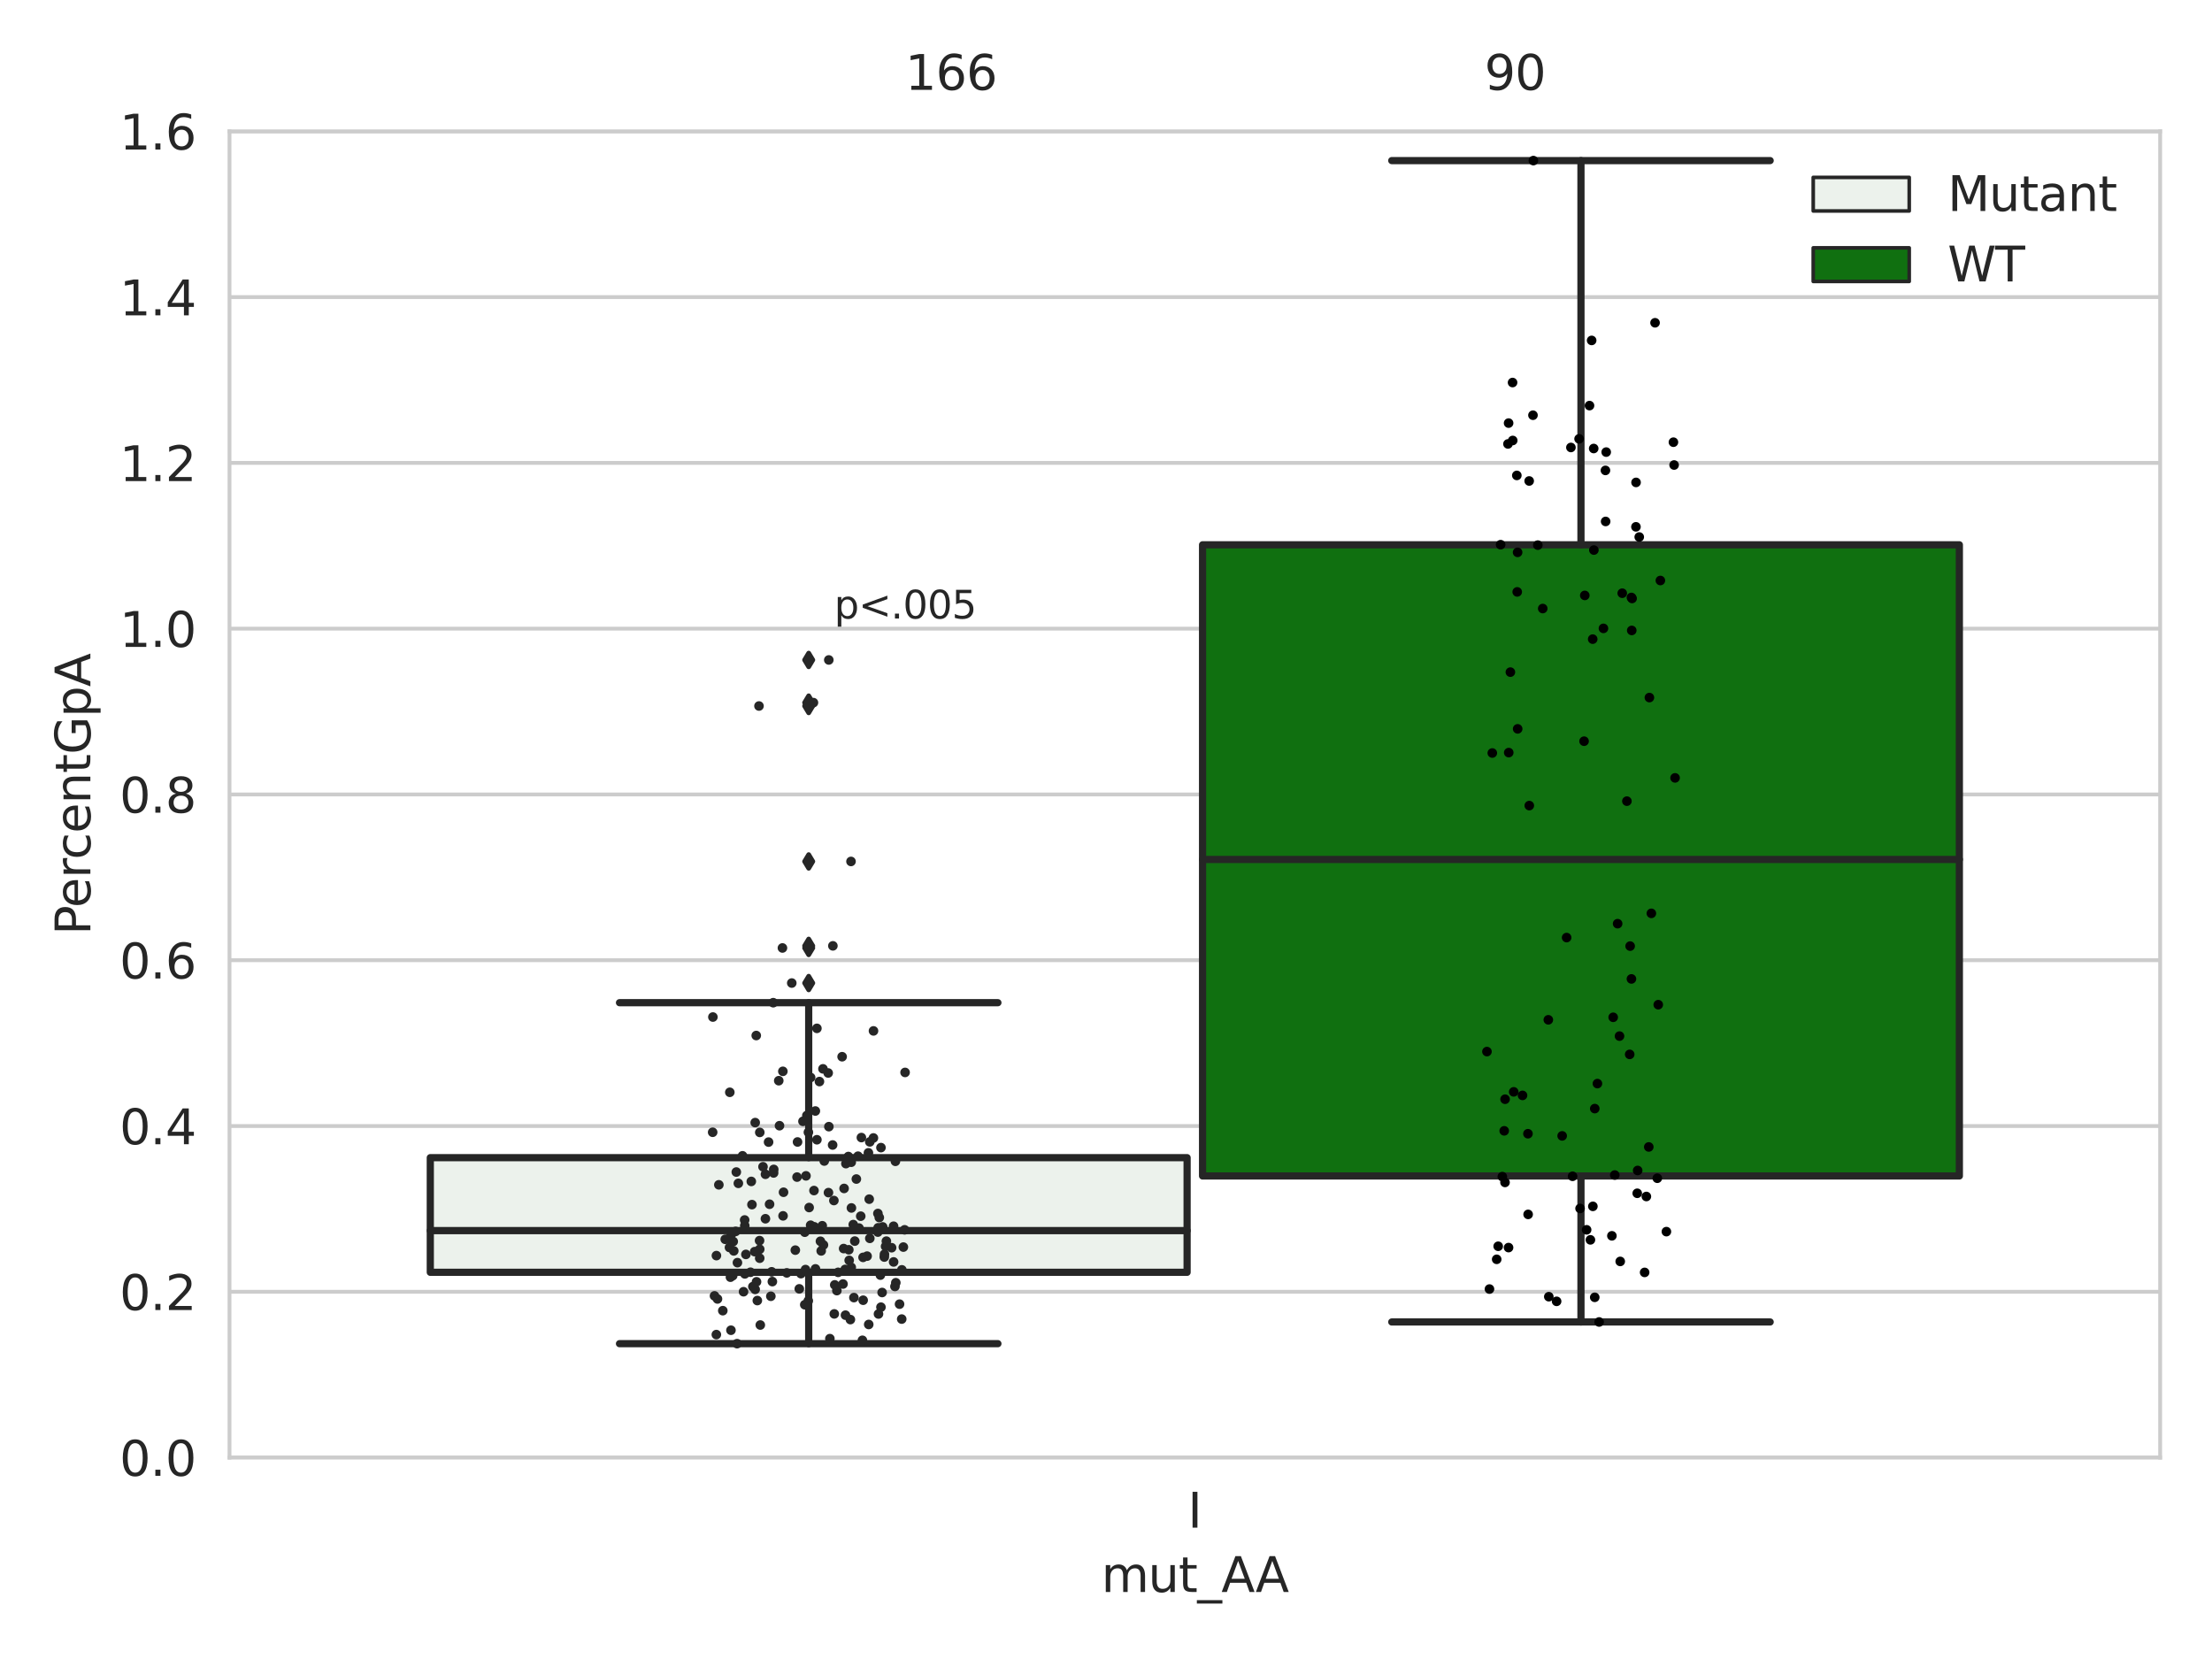 <?xml version="1.0" encoding="utf-8" standalone="no"?>
<!DOCTYPE svg PUBLIC "-//W3C//DTD SVG 1.1//EN"
  "http://www.w3.org/Graphics/SVG/1.1/DTD/svg11.dtd">
<svg xmlns:xlink="http://www.w3.org/1999/xlink" width="460.8pt" height="345.6pt" viewBox="0 0 460.8 345.6" xmlns="http://www.w3.org/2000/svg" version="1.1">
 <defs>
  <style type="text/css">*{stroke-linejoin: round; stroke-linecap: butt}</style>
 </defs>
 <g id="figure_1">
  <g id="patch_1">
   <path d="M 0 345.6 
L 460.8 345.6 
L 460.8 0 
L 0 0 
z
" style="fill: #ffffff"/>
  </g>
  <g id="axes_1">
   <g id="patch_2">
    <path d="M 47.81 303.64 
L 450 303.64 
L 450 27.354 
L 47.81 27.354 
z
" style="fill: #ffffff"/>
   </g>
   <g id="matplotlib.axis_1">
    <g id="xtick_1">
     <g id="text_1">
      <!-- I -->
      <g style="fill: #262626" transform="translate(247.43 318.238)scale(0.1 -0.1)">
       <defs>
        <path id="DejaVuSans-49" d="M 628 4666 
L 1259 4666 
L 1259 0 
L 628 0 
L 628 4666 
z
" transform="scale(0.016)"/>
       </defs>
       <use xlink:href="#DejaVuSans-49"/>
      </g>
     </g>
    </g>
    <g id="text_2">
     <!-- mut_AA -->
     <g style="fill: #262626" transform="translate(229.428 331.638)scale(0.1 -0.1)">
      <defs>
       <path id="DejaVuSans-6d" d="M 3328 2828 
Q 3544 3216 3844 3400 
Q 4144 3584 4550 3584 
Q 5097 3584 5394 3201 
Q 5691 2819 5691 2113 
L 5691 0 
L 5113 0 
L 5113 2094 
Q 5113 2597 4934 2840 
Q 4756 3084 4391 3084 
Q 3944 3084 3684 2787 
Q 3425 2491 3425 1978 
L 3425 0 
L 2847 0 
L 2847 2094 
Q 2847 2600 2669 2842 
Q 2491 3084 2119 3084 
Q 1678 3084 1418 2786 
Q 1159 2488 1159 1978 
L 1159 0 
L 581 0 
L 581 3500 
L 1159 3500 
L 1159 2956 
Q 1356 3278 1631 3431 
Q 1906 3584 2284 3584 
Q 2666 3584 2933 3390 
Q 3200 3197 3328 2828 
z
" transform="scale(0.016)"/>
       <path id="DejaVuSans-75" d="M 544 1381 
L 544 3500 
L 1119 3500 
L 1119 1403 
Q 1119 906 1312 657 
Q 1506 409 1894 409 
Q 2359 409 2629 706 
Q 2900 1003 2900 1516 
L 2900 3500 
L 3475 3500 
L 3475 0 
L 2900 0 
L 2900 538 
Q 2691 219 2414 64 
Q 2138 -91 1772 -91 
Q 1169 -91 856 284 
Q 544 659 544 1381 
z
M 1991 3584 
L 1991 3584 
z
" transform="scale(0.016)"/>
       <path id="DejaVuSans-74" d="M 1172 4494 
L 1172 3500 
L 2356 3500 
L 2356 3053 
L 1172 3053 
L 1172 1153 
Q 1172 725 1289 603 
Q 1406 481 1766 481 
L 2356 481 
L 2356 0 
L 1766 0 
Q 1100 0 847 248 
Q 594 497 594 1153 
L 594 3053 
L 172 3053 
L 172 3500 
L 594 3500 
L 594 4494 
L 1172 4494 
z
" transform="scale(0.016)"/>
       <path id="DejaVuSans-5f" d="M 3263 -1063 
L 3263 -1509 
L -63 -1509 
L -63 -1063 
L 3263 -1063 
z
" transform="scale(0.016)"/>
       <path id="DejaVuSans-41" d="M 2188 4044 
L 1331 1722 
L 3047 1722 
L 2188 4044 
z
M 1831 4666 
L 2547 4666 
L 4325 0 
L 3669 0 
L 3244 1197 
L 1141 1197 
L 716 0 
L 50 0 
L 1831 4666 
z
" transform="scale(0.016)"/>
      </defs>
      <use xlink:href="#DejaVuSans-6d"/>
      <use xlink:href="#DejaVuSans-75" x="97.412"/>
      <use xlink:href="#DejaVuSans-74" x="160.791"/>
      <use xlink:href="#DejaVuSans-5f" x="200"/>
      <use xlink:href="#DejaVuSans-41" x="250"/>
      <use xlink:href="#DejaVuSans-41" x="321.158"/>
     </g>
    </g>
   </g>
   <g id="matplotlib.axis_2">
    <g id="ytick_1">
     <g id="line2d_1">
      <path d="M 47.81 303.64 
L 450 303.64 
" clip-path="url(#pc9bf16876d)" style="fill: none; stroke: #cccccc; stroke-width: 0.8; stroke-linecap: round"/>
     </g>
     <g id="text_3">
      <!-- 0.0 -->
      <g style="fill: #262626" transform="translate(24.907 307.439)scale(0.1 -0.1)">
       <defs>
        <path id="DejaVuSans-30" d="M 2034 4250 
Q 1547 4250 1301 3770 
Q 1056 3291 1056 2328 
Q 1056 1369 1301 889 
Q 1547 409 2034 409 
Q 2525 409 2770 889 
Q 3016 1369 3016 2328 
Q 3016 3291 2770 3770 
Q 2525 4250 2034 4250 
z
M 2034 4750 
Q 2819 4750 3233 4129 
Q 3647 3509 3647 2328 
Q 3647 1150 3233 529 
Q 2819 -91 2034 -91 
Q 1250 -91 836 529 
Q 422 1150 422 2328 
Q 422 3509 836 4129 
Q 1250 4750 2034 4750 
z
" transform="scale(0.016)"/>
        <path id="DejaVuSans-2e" d="M 684 794 
L 1344 794 
L 1344 0 
L 684 0 
L 684 794 
z
" transform="scale(0.016)"/>
       </defs>
       <use xlink:href="#DejaVuSans-30"/>
       <use xlink:href="#DejaVuSans-2e" x="63.623"/>
       <use xlink:href="#DejaVuSans-30" x="95.41"/>
      </g>
     </g>
    </g>
    <g id="ytick_2">
     <g id="line2d_2">
      <path d="M 47.81 269.104 
L 450 269.104 
" clip-path="url(#pc9bf16876d)" style="fill: none; stroke: #cccccc; stroke-width: 0.8; stroke-linecap: round"/>
     </g>
     <g id="text_4">
      <!-- 0.2 -->
      <g style="fill: #262626" transform="translate(24.907 272.903)scale(0.1 -0.1)">
       <defs>
        <path id="DejaVuSans-32" d="M 1228 531 
L 3431 531 
L 3431 0 
L 469 0 
L 469 531 
Q 828 903 1448 1529 
Q 2069 2156 2228 2338 
Q 2531 2678 2651 2914 
Q 2772 3150 2772 3378 
Q 2772 3750 2511 3984 
Q 2250 4219 1831 4219 
Q 1534 4219 1204 4116 
Q 875 4013 500 3803 
L 500 4441 
Q 881 4594 1212 4672 
Q 1544 4750 1819 4750 
Q 2544 4750 2975 4387 
Q 3406 4025 3406 3419 
Q 3406 3131 3298 2873 
Q 3191 2616 2906 2266 
Q 2828 2175 2409 1742 
Q 1991 1309 1228 531 
z
" transform="scale(0.016)"/>
       </defs>
       <use xlink:href="#DejaVuSans-30"/>
       <use xlink:href="#DejaVuSans-2e" x="63.623"/>
       <use xlink:href="#DejaVuSans-32" x="95.41"/>
      </g>
     </g>
    </g>
    <g id="ytick_3">
     <g id="line2d_3">
      <path d="M 47.81 234.568 
L 450 234.568 
" clip-path="url(#pc9bf16876d)" style="fill: none; stroke: #cccccc; stroke-width: 0.8; stroke-linecap: round"/>
     </g>
     <g id="text_5">
      <!-- 0.4 -->
      <g style="fill: #262626" transform="translate(24.907 238.368)scale(0.1 -0.1)">
       <defs>
        <path id="DejaVuSans-34" d="M 2419 4116 
L 825 1625 
L 2419 1625 
L 2419 4116 
z
M 2253 4666 
L 3047 4666 
L 3047 1625 
L 3713 1625 
L 3713 1100 
L 3047 1100 
L 3047 0 
L 2419 0 
L 2419 1100 
L 313 1100 
L 313 1709 
L 2253 4666 
z
" transform="scale(0.016)"/>
       </defs>
       <use xlink:href="#DejaVuSans-30"/>
       <use xlink:href="#DejaVuSans-2e" x="63.623"/>
       <use xlink:href="#DejaVuSans-34" x="95.41"/>
      </g>
     </g>
    </g>
    <g id="ytick_4">
     <g id="line2d_4">
      <path d="M 47.81 200.033 
L 450 200.033 
" clip-path="url(#pc9bf16876d)" style="fill: none; stroke: #cccccc; stroke-width: 0.8; stroke-linecap: round"/>
     </g>
     <g id="text_6">
      <!-- 0.6 -->
      <g style="fill: #262626" transform="translate(24.907 203.832)scale(0.1 -0.1)">
       <defs>
        <path id="DejaVuSans-36" d="M 2113 2584 
Q 1688 2584 1439 2293 
Q 1191 2003 1191 1497 
Q 1191 994 1439 701 
Q 1688 409 2113 409 
Q 2538 409 2786 701 
Q 3034 994 3034 1497 
Q 3034 2003 2786 2293 
Q 2538 2584 2113 2584 
z
M 3366 4563 
L 3366 3988 
Q 3128 4100 2886 4159 
Q 2644 4219 2406 4219 
Q 1781 4219 1451 3797 
Q 1122 3375 1075 2522 
Q 1259 2794 1537 2939 
Q 1816 3084 2150 3084 
Q 2853 3084 3261 2657 
Q 3669 2231 3669 1497 
Q 3669 778 3244 343 
Q 2819 -91 2113 -91 
Q 1303 -91 875 529 
Q 447 1150 447 2328 
Q 447 3434 972 4092 
Q 1497 4750 2381 4750 
Q 2619 4750 2861 4703 
Q 3103 4656 3366 4563 
z
" transform="scale(0.016)"/>
       </defs>
       <use xlink:href="#DejaVuSans-30"/>
       <use xlink:href="#DejaVuSans-2e" x="63.623"/>
       <use xlink:href="#DejaVuSans-36" x="95.41"/>
      </g>
     </g>
    </g>
    <g id="ytick_5">
     <g id="line2d_5">
      <path d="M 47.81 165.497 
L 450 165.497 
" clip-path="url(#pc9bf16876d)" style="fill: none; stroke: #cccccc; stroke-width: 0.8; stroke-linecap: round"/>
     </g>
     <g id="text_7">
      <!-- 0.8 -->
      <g style="fill: #262626" transform="translate(24.907 169.296)scale(0.1 -0.1)">
       <defs>
        <path id="DejaVuSans-38" d="M 2034 2216 
Q 1584 2216 1326 1975 
Q 1069 1734 1069 1313 
Q 1069 891 1326 650 
Q 1584 409 2034 409 
Q 2484 409 2743 651 
Q 3003 894 3003 1313 
Q 3003 1734 2745 1975 
Q 2488 2216 2034 2216 
z
M 1403 2484 
Q 997 2584 770 2862 
Q 544 3141 544 3541 
Q 544 4100 942 4425 
Q 1341 4750 2034 4750 
Q 2731 4750 3128 4425 
Q 3525 4100 3525 3541 
Q 3525 3141 3298 2862 
Q 3072 2584 2669 2484 
Q 3125 2378 3379 2068 
Q 3634 1759 3634 1313 
Q 3634 634 3220 271 
Q 2806 -91 2034 -91 
Q 1263 -91 848 271 
Q 434 634 434 1313 
Q 434 1759 690 2068 
Q 947 2378 1403 2484 
z
M 1172 3481 
Q 1172 3119 1398 2916 
Q 1625 2713 2034 2713 
Q 2441 2713 2670 2916 
Q 2900 3119 2900 3481 
Q 2900 3844 2670 4047 
Q 2441 4250 2034 4250 
Q 1625 4250 1398 4047 
Q 1172 3844 1172 3481 
z
" transform="scale(0.016)"/>
       </defs>
       <use xlink:href="#DejaVuSans-30"/>
       <use xlink:href="#DejaVuSans-2e" x="63.623"/>
       <use xlink:href="#DejaVuSans-38" x="95.41"/>
      </g>
     </g>
    </g>
    <g id="ytick_6">
     <g id="line2d_6">
      <path d="M 47.81 130.961 
L 450 130.961 
" clip-path="url(#pc9bf16876d)" style="fill: none; stroke: #cccccc; stroke-width: 0.8; stroke-linecap: round"/>
     </g>
     <g id="text_8">
      <!-- 1.0 -->
      <g style="fill: #262626" transform="translate(24.907 134.76)scale(0.1 -0.1)">
       <defs>
        <path id="DejaVuSans-31" d="M 794 531 
L 1825 531 
L 1825 4091 
L 703 3866 
L 703 4441 
L 1819 4666 
L 2450 4666 
L 2450 531 
L 3481 531 
L 3481 0 
L 794 0 
L 794 531 
z
" transform="scale(0.016)"/>
       </defs>
       <use xlink:href="#DejaVuSans-31"/>
       <use xlink:href="#DejaVuSans-2e" x="63.623"/>
       <use xlink:href="#DejaVuSans-30" x="95.41"/>
      </g>
     </g>
    </g>
    <g id="ytick_7">
     <g id="line2d_7">
      <path d="M 47.81 96.425 
L 450 96.425 
" clip-path="url(#pc9bf16876d)" style="fill: none; stroke: #cccccc; stroke-width: 0.8; stroke-linecap: round"/>
     </g>
     <g id="text_9">
      <!-- 1.2 -->
      <g style="fill: #262626" transform="translate(24.907 100.225)scale(0.1 -0.1)">
       <use xlink:href="#DejaVuSans-31"/>
       <use xlink:href="#DejaVuSans-2e" x="63.623"/>
       <use xlink:href="#DejaVuSans-32" x="95.41"/>
      </g>
     </g>
    </g>
    <g id="ytick_8">
     <g id="line2d_8">
      <path d="M 47.81 61.89 
L 450 61.89 
" clip-path="url(#pc9bf16876d)" style="fill: none; stroke: #cccccc; stroke-width: 0.8; stroke-linecap: round"/>
     </g>
     <g id="text_10">
      <!-- 1.4 -->
      <g style="fill: #262626" transform="translate(24.907 65.689)scale(0.1 -0.1)">
       <use xlink:href="#DejaVuSans-31"/>
       <use xlink:href="#DejaVuSans-2e" x="63.623"/>
       <use xlink:href="#DejaVuSans-34" x="95.41"/>
      </g>
     </g>
    </g>
    <g id="ytick_9">
     <g id="line2d_9">
      <path d="M 47.81 27.354 
L 450 27.354 
" clip-path="url(#pc9bf16876d)" style="fill: none; stroke: #cccccc; stroke-width: 0.8; stroke-linecap: round"/>
     </g>
     <g id="text_11">
      <!-- 1.6 -->
      <g style="fill: #262626" transform="translate(24.907 31.153)scale(0.1 -0.1)">
       <use xlink:href="#DejaVuSans-31"/>
       <use xlink:href="#DejaVuSans-2e" x="63.623"/>
       <use xlink:href="#DejaVuSans-36" x="95.41"/>
      </g>
     </g>
    </g>
    <g id="text_12">
     <!-- PercentGpA -->
     <g style="fill: #262626" transform="translate(18.827 194.774)rotate(-90)scale(0.1 -0.1)">
      <defs>
       <path id="DejaVuSans-50" d="M 1259 4147 
L 1259 2394 
L 2053 2394 
Q 2494 2394 2734 2622 
Q 2975 2850 2975 3272 
Q 2975 3691 2734 3919 
Q 2494 4147 2053 4147 
L 1259 4147 
z
M 628 4666 
L 2053 4666 
Q 2838 4666 3239 4311 
Q 3641 3956 3641 3272 
Q 3641 2581 3239 2228 
Q 2838 1875 2053 1875 
L 1259 1875 
L 1259 0 
L 628 0 
L 628 4666 
z
" transform="scale(0.016)"/>
       <path id="DejaVuSans-65" d="M 3597 1894 
L 3597 1613 
L 953 1613 
Q 991 1019 1311 708 
Q 1631 397 2203 397 
Q 2534 397 2845 478 
Q 3156 559 3463 722 
L 3463 178 
Q 3153 47 2828 -22 
Q 2503 -91 2169 -91 
Q 1331 -91 842 396 
Q 353 884 353 1716 
Q 353 2575 817 3079 
Q 1281 3584 2069 3584 
Q 2775 3584 3186 3129 
Q 3597 2675 3597 1894 
z
M 3022 2063 
Q 3016 2534 2758 2815 
Q 2500 3097 2075 3097 
Q 1594 3097 1305 2825 
Q 1016 2553 972 2059 
L 3022 2063 
z
" transform="scale(0.016)"/>
       <path id="DejaVuSans-72" d="M 2631 2963 
Q 2534 3019 2420 3045 
Q 2306 3072 2169 3072 
Q 1681 3072 1420 2755 
Q 1159 2438 1159 1844 
L 1159 0 
L 581 0 
L 581 3500 
L 1159 3500 
L 1159 2956 
Q 1341 3275 1631 3429 
Q 1922 3584 2338 3584 
Q 2397 3584 2469 3576 
Q 2541 3569 2628 3553 
L 2631 2963 
z
" transform="scale(0.016)"/>
       <path id="DejaVuSans-63" d="M 3122 3366 
L 3122 2828 
Q 2878 2963 2633 3030 
Q 2388 3097 2138 3097 
Q 1578 3097 1268 2742 
Q 959 2388 959 1747 
Q 959 1106 1268 751 
Q 1578 397 2138 397 
Q 2388 397 2633 464 
Q 2878 531 3122 666 
L 3122 134 
Q 2881 22 2623 -34 
Q 2366 -91 2075 -91 
Q 1284 -91 818 406 
Q 353 903 353 1747 
Q 353 2603 823 3093 
Q 1294 3584 2113 3584 
Q 2378 3584 2631 3529 
Q 2884 3475 3122 3366 
z
" transform="scale(0.016)"/>
       <path id="DejaVuSans-6e" d="M 3513 2113 
L 3513 0 
L 2938 0 
L 2938 2094 
Q 2938 2591 2744 2837 
Q 2550 3084 2163 3084 
Q 1697 3084 1428 2787 
Q 1159 2491 1159 1978 
L 1159 0 
L 581 0 
L 581 3500 
L 1159 3500 
L 1159 2956 
Q 1366 3272 1645 3428 
Q 1925 3584 2291 3584 
Q 2894 3584 3203 3211 
Q 3513 2838 3513 2113 
z
" transform="scale(0.016)"/>
       <path id="DejaVuSans-47" d="M 3809 666 
L 3809 1919 
L 2778 1919 
L 2778 2438 
L 4434 2438 
L 4434 434 
Q 4069 175 3628 42 
Q 3188 -91 2688 -91 
Q 1594 -91 976 548 
Q 359 1188 359 2328 
Q 359 3472 976 4111 
Q 1594 4750 2688 4750 
Q 3144 4750 3555 4637 
Q 3966 4525 4313 4306 
L 4313 3634 
Q 3963 3931 3569 4081 
Q 3175 4231 2741 4231 
Q 1884 4231 1454 3753 
Q 1025 3275 1025 2328 
Q 1025 1384 1454 906 
Q 1884 428 2741 428 
Q 3075 428 3337 486 
Q 3600 544 3809 666 
z
" transform="scale(0.016)"/>
       <path id="DejaVuSans-70" d="M 1159 525 
L 1159 -1331 
L 581 -1331 
L 581 3500 
L 1159 3500 
L 1159 2969 
Q 1341 3281 1617 3432 
Q 1894 3584 2278 3584 
Q 2916 3584 3314 3078 
Q 3713 2572 3713 1747 
Q 3713 922 3314 415 
Q 2916 -91 2278 -91 
Q 1894 -91 1617 61 
Q 1341 213 1159 525 
z
M 3116 1747 
Q 3116 2381 2855 2742 
Q 2594 3103 2138 3103 
Q 1681 3103 1420 2742 
Q 1159 2381 1159 1747 
Q 1159 1113 1420 752 
Q 1681 391 2138 391 
Q 2594 391 2855 752 
Q 3116 1113 3116 1747 
z
" transform="scale(0.016)"/>
      </defs>
      <use xlink:href="#DejaVuSans-50"/>
      <use xlink:href="#DejaVuSans-65" x="56.678"/>
      <use xlink:href="#DejaVuSans-72" x="118.201"/>
      <use xlink:href="#DejaVuSans-63" x="157.064"/>
      <use xlink:href="#DejaVuSans-65" x="212.045"/>
      <use xlink:href="#DejaVuSans-6e" x="273.568"/>
      <use xlink:href="#DejaVuSans-74" x="336.947"/>
      <use xlink:href="#DejaVuSans-47" x="376.156"/>
      <use xlink:href="#DejaVuSans-70" x="453.646"/>
      <use xlink:href="#DejaVuSans-41" x="517.123"/>
     </g>
    </g>
   </g>
   <g id="patch_3">
    <path d="M 89.638 265.045 
L 247.296 265.045 
L 247.296 241.16 
L 89.638 241.16 
L 89.638 265.045 
z
" clip-path="url(#pc9bf16876d)" style="fill: #ecf2ec; stroke: #262626; stroke-width: 1.5; stroke-linejoin: miter"/>
   </g>
   <g id="patch_4">
    <path d="M 250.514 244.977 
L 408.172 244.977 
L 408.172 113.491 
L 250.514 113.491 
L 250.514 244.977 
z
" clip-path="url(#pc9bf16876d)" style="fill: #107010; stroke: #262626; stroke-width: 1.5; stroke-linejoin: miter"/>
   </g>
   <g id="patch_5">
    <path d="M 248.905 303.64 
L 248.905 303.64 
L 248.905 303.64 
L 248.905 303.64 
z
" clip-path="url(#pc9bf16876d)" style="fill: #ecf2ec; stroke: #262626; stroke-width: 0.75; stroke-linejoin: miter"/>
   </g>
   <g id="patch_6">
    <path d="M 248.905 303.64 
L 248.905 303.64 
L 248.905 303.64 
L 248.905 303.64 
z
" clip-path="url(#pc9bf16876d)" style="fill: #107010; stroke: #262626; stroke-width: 0.75; stroke-linejoin: miter"/>
   </g>
   <g id="PathCollection_1"/>
   <g id="PathCollection_2"/>
   <g id="line2d_10">
    <path d="M 168.467 265.045 
L 168.467 279.91 
" clip-path="url(#pc9bf16876d)" style="fill: none; stroke: #262626; stroke-width: 1.5; stroke-linecap: round"/>
   </g>
   <g id="line2d_11">
    <path d="M 168.467 241.16 
L 168.467 208.878 
" clip-path="url(#pc9bf16876d)" style="fill: none; stroke: #262626; stroke-width: 1.5; stroke-linecap: round"/>
   </g>
   <g id="line2d_12">
    <path d="M 129.052 279.91 
L 207.882 279.91 
" clip-path="url(#pc9bf16876d)" style="fill: none; stroke: #262626; stroke-width: 1.5; stroke-linecap: round"/>
   </g>
   <g id="line2d_13">
    <path d="M 129.052 208.878 
L 207.882 208.878 
" clip-path="url(#pc9bf16876d)" style="fill: none; stroke: #262626; stroke-width: 1.5; stroke-linecap: round"/>
   </g>
   <g id="line2d_14">
    <defs>
     <path id="m70783030b4" d="M -0 1.414 
L 0.849 0 
L 0 -1.414 
L -0.849 -0 
z
" style="stroke: #262626; stroke-linejoin: miter"/>
    </defs>
    <g clip-path="url(#pc9bf16876d)">
     <use xlink:href="#m70783030b4" x="168.467" y="137.48" style="fill: #262626; stroke: #262626; stroke-linejoin: miter"/>
     <use xlink:href="#m70783030b4" x="168.467" y="146.371" style="fill: #262626; stroke: #262626; stroke-linejoin: miter"/>
     <use xlink:href="#m70783030b4" x="168.467" y="204.786" style="fill: #262626; stroke: #262626; stroke-linejoin: miter"/>
     <use xlink:href="#m70783030b4" x="168.467" y="197.038" style="fill: #262626; stroke: #262626; stroke-linejoin: miter"/>
     <use xlink:href="#m70783030b4" x="168.467" y="179.454" style="fill: #262626; stroke: #262626; stroke-linejoin: miter"/>
     <use xlink:href="#m70783030b4" x="168.467" y="197.478" style="fill: #262626; stroke: #262626; stroke-linejoin: miter"/>
     <use xlink:href="#m70783030b4" x="168.467" y="147.074" style="fill: #262626; stroke: #262626; stroke-linejoin: miter"/>
    </g>
   </g>
   <g id="line2d_15">
    <path d="M 329.343 244.977 
L 329.343 275.391 
" clip-path="url(#pc9bf16876d)" style="fill: none; stroke: #262626; stroke-width: 1.5; stroke-linecap: round"/>
   </g>
   <g id="line2d_16">
    <path d="M 329.343 113.491 
L 329.343 33.455 
" clip-path="url(#pc9bf16876d)" style="fill: none; stroke: #262626; stroke-width: 1.5; stroke-linecap: round"/>
   </g>
   <g id="line2d_17">
    <path d="M 289.928 275.391 
L 368.758 275.391 
" clip-path="url(#pc9bf16876d)" style="fill: none; stroke: #262626; stroke-width: 1.5; stroke-linecap: round"/>
   </g>
   <g id="line2d_18">
    <path d="M 289.928 33.455 
L 368.758 33.455 
" clip-path="url(#pc9bf16876d)" style="fill: none; stroke: #262626; stroke-width: 1.5; stroke-linecap: round"/>
   </g>
   <g id="line2d_19"/>
   <g id="line2d_20">
    <path d="M 89.638 256.359 
L 247.296 256.359 
" clip-path="url(#pc9bf16876d)" style="fill: none; stroke: #262626; stroke-width: 1.5; stroke-linecap: round"/>
   </g>
   <g id="line2d_21">
    <path d="M 250.514 179.043 
L 408.172 179.043 
" clip-path="url(#pc9bf16876d)" style="fill: none; stroke: #262626; stroke-width: 1.5; stroke-linecap: round"/>
   </g>
   <g id="patch_7">
    <path d="M 47.81 303.64 
L 47.81 27.354 
" style="fill: none; stroke: #cccccc; stroke-width: 0.8; stroke-linejoin: miter; stroke-linecap: square"/>
   </g>
   <g id="patch_8">
    <path d="M 450 303.64 
L 450 27.354 
" style="fill: none; stroke: #cccccc; stroke-width: 0.8; stroke-linejoin: miter; stroke-linecap: square"/>
   </g>
   <g id="patch_9">
    <path d="M 47.81 303.64 
L 450 303.64 
" style="fill: none; stroke: #cccccc; stroke-width: 0.8; stroke-linejoin: miter; stroke-linecap: square"/>
   </g>
   <g id="patch_10">
    <path d="M 47.81 27.354 
L 450 27.354 
" style="fill: none; stroke: #cccccc; stroke-width: 0.8; stroke-linejoin: miter; stroke-linecap: square"/>
   </g>
   <g id="PathCollection_3">
    <defs>
     <path id="C0_0_681fe5a9ea" d="M 0 1 
C 0.265 1 0.52 0.895 0.707 0.707 
C 0.895 0.52 1 0.265 1 -0 
C 1 -0.265 0.895 -0.52 0.707 -0.707 
C 0.52 -0.895 0.265 -1 0 -1 
C -0.265 -1 -0.52 -0.895 -0.707 -0.707 
C -0.895 -0.52 -1 -0.265 -1 0 
C -1 0.265 -0.895 0.52 -0.707 0.707 
C -0.52 0.895 -0.265 1 0 1 
z
"/>
    </defs>
    <g clip-path="url(#pc9bf16876d)">
     <use xlink:href="#C0_0_681fe5a9ea" x="176.063" y="264.441" style="fill: #262626"/>
    </g>
    <g clip-path="url(#pc9bf16876d)">
     <use xlink:href="#C0_0_681fe5a9ea" x="171.541" y="259.347" style="fill: #262626"/>
    </g>
    <g clip-path="url(#pc9bf16876d)">
     <use xlink:href="#C0_0_681fe5a9ea" x="165.679" y="260.427" style="fill: #262626"/>
    </g>
    <g clip-path="url(#pc9bf16876d)">
     <use xlink:href="#C0_0_681fe5a9ea" x="173.45" y="238.523" style="fill: #262626"/>
    </g>
    <g clip-path="url(#pc9bf16876d)">
     <use xlink:href="#C0_0_681fe5a9ea" x="187.843" y="274.788" style="fill: #262626"/>
    </g>
    <g clip-path="url(#pc9bf16876d)">
     <use xlink:href="#C0_0_681fe5a9ea" x="161.158" y="244.346" style="fill: #262626"/>
    </g>
    <g clip-path="url(#pc9bf16876d)">
     <use xlink:href="#C0_0_681fe5a9ea" x="157.314" y="268.606" style="fill: #262626"/>
    </g>
    <g clip-path="url(#pc9bf16876d)">
     <use xlink:href="#C0_0_681fe5a9ea" x="151.963" y="259.87" style="fill: #262626"/>
    </g>
    <g clip-path="url(#pc9bf16876d)">
     <use xlink:href="#C0_0_681fe5a9ea" x="154.894" y="269.089" style="fill: #262626"/>
    </g>
    <g clip-path="url(#pc9bf16876d)">
     <use xlink:href="#C0_0_681fe5a9ea" x="167.656" y="256.688" style="fill: #262626"/>
    </g>
    <g clip-path="url(#pc9bf16876d)">
     <use xlink:href="#C0_0_681fe5a9ea" x="156.835" y="268.029" style="fill: #262626"/>
    </g>
    <g clip-path="url(#pc9bf16876d)">
     <use xlink:href="#C0_0_681fe5a9ea" x="168.868" y="255.238" style="fill: #262626"/>
    </g>
    <g clip-path="url(#pc9bf16876d)">
     <use xlink:href="#C0_0_681fe5a9ea" x="174.336" y="268.857" style="fill: #262626"/>
    </g>
    <g clip-path="url(#pc9bf16876d)">
     <use xlink:href="#C0_0_681fe5a9ea" x="149.244" y="261.566" style="fill: #262626"/>
    </g>
    <g clip-path="url(#pc9bf16876d)">
     <use xlink:href="#C0_0_681fe5a9ea" x="157.766" y="270.931" style="fill: #262626"/>
    </g>
    <g clip-path="url(#pc9bf16876d)">
     <use xlink:href="#C0_0_681fe5a9ea" x="169.642" y="255.569" style="fill: #262626"/>
    </g>
    <g clip-path="url(#pc9bf16876d)">
     <use xlink:href="#C0_0_681fe5a9ea" x="171.442" y="222.66" style="fill: #262626"/>
    </g>
    <g clip-path="url(#pc9bf16876d)">
     <use xlink:href="#C0_0_681fe5a9ea" x="151.08" y="258.169" style="fill: #262626"/>
    </g>
    <g clip-path="url(#pc9bf16876d)">
     <use xlink:href="#C0_0_681fe5a9ea" x="151.887" y="257.99" style="fill: #262626"/>
    </g>
    <g clip-path="url(#pc9bf16876d)">
     <use xlink:href="#C0_0_681fe5a9ea" x="181.072" y="249.806" style="fill: #262626"/>
    </g>
    <g clip-path="url(#pc9bf16876d)">
     <use xlink:href="#C0_0_681fe5a9ea" x="181.199" y="257.971" style="fill: #262626"/>
    </g>
    <g clip-path="url(#pc9bf16876d)">
     <use xlink:href="#C0_0_681fe5a9ea" x="182.883" y="252.793" style="fill: #262626"/>
    </g>
    <g clip-path="url(#pc9bf16876d)">
     <use xlink:href="#C0_0_681fe5a9ea" x="160.899" y="266.983" style="fill: #262626"/>
    </g>
    <g clip-path="url(#pc9bf16876d)">
     <use xlink:href="#C0_0_681fe5a9ea" x="167.276" y="233.592" style="fill: #262626"/>
    </g>
    <g clip-path="url(#pc9bf16876d)">
     <use xlink:href="#C0_0_681fe5a9ea" x="148.511" y="211.867" style="fill: #262626"/>
    </g>
    <g clip-path="url(#pc9bf16876d)">
     <use xlink:href="#C0_0_681fe5a9ea" x="168.38" y="270.989" style="fill: #262626"/>
    </g>
    <g clip-path="url(#pc9bf16876d)">
     <use xlink:href="#C0_0_681fe5a9ea" x="163.124" y="253.287" style="fill: #262626"/>
    </g>
    <g clip-path="url(#pc9bf16876d)">
     <use xlink:href="#C0_0_681fe5a9ea" x="180.909" y="240.154" style="fill: #262626"/>
    </g>
    <g clip-path="url(#pc9bf16876d)">
     <use xlink:href="#C0_0_681fe5a9ea" x="186.149" y="255.443" style="fill: #262626"/>
    </g>
    <g clip-path="url(#pc9bf16876d)">
     <use xlink:href="#C0_0_681fe5a9ea" x="176.128" y="273.973" style="fill: #262626"/>
    </g>
    <g clip-path="url(#pc9bf16876d)">
     <use xlink:href="#C0_0_681fe5a9ea" x="170.175" y="237.431" style="fill: #262626"/>
    </g>
    <g clip-path="url(#pc9bf16876d)">
     <use xlink:href="#C0_0_681fe5a9ea" x="188.448" y="256.193" style="fill: #262626"/>
    </g>
    <g clip-path="url(#pc9bf16876d)">
     <use xlink:href="#C0_0_681fe5a9ea" x="171.711" y="241.861" style="fill: #262626"/>
    </g>
    <g clip-path="url(#pc9bf16876d)">
     <use xlink:href="#C0_0_681fe5a9ea" x="157.54" y="215.719" style="fill: #262626"/>
    </g>
    <g clip-path="url(#pc9bf16876d)">
     <use xlink:href="#C0_0_681fe5a9ea" x="177.368" y="251.637" style="fill: #262626"/>
    </g>
    <g clip-path="url(#pc9bf16876d)">
     <use xlink:href="#C0_0_681fe5a9ea" x="184.249" y="261.288" style="fill: #262626"/>
    </g>
    <g clip-path="url(#pc9bf16876d)">
     <use xlink:href="#C0_0_681fe5a9ea" x="171.29" y="255.344" style="fill: #262626"/>
    </g>
    <g clip-path="url(#pc9bf16876d)">
     <use xlink:href="#C0_0_681fe5a9ea" x="186.156" y="262.883" style="fill: #262626"/>
    </g>
    <g clip-path="url(#pc9bf16876d)">
     <use xlink:href="#C0_0_681fe5a9ea" x="172.879" y="278.864" style="fill: #262626"/>
    </g>
    <g clip-path="url(#pc9bf16876d)">
     <use xlink:href="#C0_0_681fe5a9ea" x="176.901" y="262.557" style="fill: #262626"/>
    </g>
    <g clip-path="url(#pc9bf16876d)">
     <use xlink:href="#C0_0_681fe5a9ea" x="160.748" y="264.938" style="fill: #262626"/>
    </g>
    <g clip-path="url(#pc9bf16876d)">
     <use xlink:href="#C0_0_681fe5a9ea" x="158.949" y="243.054" style="fill: #262626"/>
    </g>
    <g clip-path="url(#pc9bf16876d)">
     <use xlink:href="#C0_0_681fe5a9ea" x="167.902" y="244.951" style="fill: #262626"/>
    </g>
    <g clip-path="url(#pc9bf16876d)">
     <use xlink:href="#C0_0_681fe5a9ea" x="177.332" y="264.015" style="fill: #262626"/>
    </g>
    <g clip-path="url(#pc9bf16876d)">
     <use xlink:href="#C0_0_681fe5a9ea" x="172.586" y="248.445" style="fill: #262626"/>
    </g>
    <g clip-path="url(#pc9bf16876d)">
     <use xlink:href="#C0_0_681fe5a9ea" x="170.174" y="214.225" style="fill: #262626"/>
    </g>
    <g clip-path="url(#pc9bf16876d)">
     <use xlink:href="#C0_0_681fe5a9ea" x="183.518" y="272.308" style="fill: #262626"/>
    </g>
    <g clip-path="url(#pc9bf16876d)">
     <use xlink:href="#C0_0_681fe5a9ea" x="150.573" y="273.036" style="fill: #262626"/>
    </g>
    <g clip-path="url(#pc9bf16876d)">
     <use xlink:href="#C0_0_681fe5a9ea" x="153.813" y="246.511" style="fill: #262626"/>
    </g>
    <g clip-path="url(#pc9bf16876d)">
     <use xlink:href="#C0_0_681fe5a9ea" x="169.568" y="248.013" style="fill: #262626"/>
    </g>
    <g clip-path="url(#pc9bf16876d)">
     <use xlink:href="#C0_0_681fe5a9ea" x="153.621" y="263.034" style="fill: #262626"/>
    </g>
    <g clip-path="url(#pc9bf16876d)">
     <use xlink:href="#C0_0_681fe5a9ea" x="174.6" y="265.049" style="fill: #262626"/>
    </g>
    <g clip-path="url(#pc9bf16876d)">
     <use xlink:href="#C0_0_681fe5a9ea" x="152.393" y="257.065" style="fill: #262626"/>
    </g>
    <g clip-path="url(#pc9bf16876d)">
     <use xlink:href="#C0_0_681fe5a9ea" x="186.615" y="267.217" style="fill: #262626"/>
    </g>
    <g clip-path="url(#pc9bf16876d)">
     <use xlink:href="#C0_0_681fe5a9ea" x="153.387" y="244.156" style="fill: #262626"/>
    </g>
    <g clip-path="url(#pc9bf16876d)">
     <use xlink:href="#C0_0_681fe5a9ea" x="183.52" y="239.07" style="fill: #262626"/>
    </g>
    <g clip-path="url(#pc9bf16876d)">
     <use xlink:href="#C0_0_681fe5a9ea" x="149.465" y="270.595" style="fill: #262626"/>
    </g>
    <g clip-path="url(#pc9bf16876d)">
     <use xlink:href="#C0_0_681fe5a9ea" x="163.084" y="223.176" style="fill: #262626"/>
    </g>
    <g clip-path="url(#pc9bf16876d)">
     <use xlink:href="#C0_0_681fe5a9ea" x="181.195" y="237.872" style="fill: #262626"/>
    </g>
    <g clip-path="url(#pc9bf16876d)">
     <use xlink:href="#C0_0_681fe5a9ea" x="155.167" y="265.371" style="fill: #262626"/>
    </g>
    <g clip-path="url(#pc9bf16876d)">
     <use xlink:href="#C0_0_681fe5a9ea" x="170.704" y="225.308" style="fill: #262626"/>
    </g>
    <g clip-path="url(#pc9bf16876d)">
     <use xlink:href="#C0_0_681fe5a9ea" x="155.385" y="261.315" style="fill: #262626"/>
    </g>
    <g clip-path="url(#pc9bf16876d)">
     <use xlink:href="#C0_0_681fe5a9ea" x="163.898" y="265.165" style="fill: #262626"/>
    </g>
    <g clip-path="url(#pc9bf16876d)">
     <use xlink:href="#C0_0_681fe5a9ea" x="168.87" y="224.462" style="fill: #262626"/>
    </g>
    <g clip-path="url(#pc9bf16876d)">
     <use xlink:href="#C0_0_681fe5a9ea" x="183.174" y="253.638" style="fill: #262626"/>
    </g>
    <g clip-path="url(#pc9bf16876d)">
     <use xlink:href="#C0_0_681fe5a9ea" x="172.654" y="137.48" style="fill: #262626"/>
    </g>
    <g clip-path="url(#pc9bf16876d)">
     <use xlink:href="#C0_0_681fe5a9ea" x="179.656" y="279.208" style="fill: #262626"/>
    </g>
    <g clip-path="url(#pc9bf16876d)">
     <use xlink:href="#C0_0_681fe5a9ea" x="184.483" y="259.646" style="fill: #262626"/>
    </g>
    <g clip-path="url(#pc9bf16876d)">
     <use xlink:href="#C0_0_681fe5a9ea" x="166.851" y="265.324" style="fill: #262626"/>
    </g>
    <g clip-path="url(#pc9bf16876d)">
     <use xlink:href="#C0_0_681fe5a9ea" x="167.803" y="264.474" style="fill: #262626"/>
    </g>
    <g clip-path="url(#pc9bf16876d)">
     <use xlink:href="#C0_0_681fe5a9ea" x="157.321" y="233.858" style="fill: #262626"/>
    </g>
    <g clip-path="url(#pc9bf16876d)">
     <use xlink:href="#C0_0_681fe5a9ea" x="172.67" y="234.701" style="fill: #262626"/>
    </g>
    <g clip-path="url(#pc9bf16876d)">
     <use xlink:href="#C0_0_681fe5a9ea" x="175.43" y="220.135" style="fill: #262626"/>
    </g>
    <g clip-path="url(#pc9bf16876d)">
     <use xlink:href="#C0_0_681fe5a9ea" x="156.509" y="246.113" style="fill: #262626"/>
    </g>
    <g clip-path="url(#pc9bf16876d)">
     <use xlink:href="#C0_0_681fe5a9ea" x="152.033" y="227.545" style="fill: #262626"/>
    </g>
    <g clip-path="url(#pc9bf16876d)">
     <use xlink:href="#C0_0_681fe5a9ea" x="168.405" y="235.877" style="fill: #262626"/>
    </g>
    <g clip-path="url(#pc9bf16876d)">
     <use xlink:href="#C0_0_681fe5a9ea" x="157.211" y="260.738" style="fill: #262626"/>
    </g>
    <g clip-path="url(#pc9bf16876d)">
     <use xlink:href="#C0_0_681fe5a9ea" x="173.895" y="267.664" style="fill: #262626"/>
    </g>
    <g clip-path="url(#pc9bf16876d)">
     <use xlink:href="#C0_0_681fe5a9ea" x="179.443" y="236.976" style="fill: #262626"/>
    </g>
    <g clip-path="url(#pc9bf16876d)">
     <use xlink:href="#C0_0_681fe5a9ea" x="182.927" y="255.772" style="fill: #262626"/>
    </g>
    <g clip-path="url(#pc9bf16876d)">
     <use xlink:href="#C0_0_681fe5a9ea" x="159.461" y="244.622" style="fill: #262626"/>
    </g>
    <g clip-path="url(#pc9bf16876d)">
     <use xlink:href="#C0_0_681fe5a9ea" x="153.253" y="256.525" style="fill: #262626"/>
    </g>
    <g clip-path="url(#pc9bf16876d)">
     <use xlink:href="#C0_0_681fe5a9ea" x="183.884" y="255.585" style="fill: #262626"/>
    </g>
    <g clip-path="url(#pc9bf16876d)">
     <use xlink:href="#C0_0_681fe5a9ea" x="179.794" y="261.934" style="fill: #262626"/>
    </g>
    <g clip-path="url(#pc9bf16876d)">
     <use xlink:href="#C0_0_681fe5a9ea" x="177.152" y="274.891" style="fill: #262626"/>
    </g>
    <g clip-path="url(#pc9bf16876d)">
     <use xlink:href="#C0_0_681fe5a9ea" x="178.396" y="245.615" style="fill: #262626"/>
    </g>
    <g clip-path="url(#pc9bf16876d)">
     <use xlink:href="#C0_0_681fe5a9ea" x="179.811" y="270.859" style="fill: #262626"/>
    </g>
    <g clip-path="url(#pc9bf16876d)">
     <use xlink:href="#C0_0_681fe5a9ea" x="187.876" y="264.532" style="fill: #262626"/>
    </g>
    <g clip-path="url(#pc9bf16876d)">
     <use xlink:href="#C0_0_681fe5a9ea" x="158.266" y="260.243" style="fill: #262626"/>
    </g>
    <g clip-path="url(#pc9bf16876d)">
     <use xlink:href="#C0_0_681fe5a9ea" x="152.166" y="266.061" style="fill: #262626"/>
    </g>
    <g clip-path="url(#pc9bf16876d)">
     <use xlink:href="#C0_0_681fe5a9ea" x="187.392" y="271.677" style="fill: #262626"/>
    </g>
    <g clip-path="url(#pc9bf16876d)">
     <use xlink:href="#C0_0_681fe5a9ea" x="166.037" y="245.21" style="fill: #262626"/>
    </g>
    <g clip-path="url(#pc9bf16876d)">
     <use xlink:href="#C0_0_681fe5a9ea" x="169.875" y="264.333" style="fill: #262626"/>
    </g>
    <g clip-path="url(#pc9bf16876d)">
     <use xlink:href="#C0_0_681fe5a9ea" x="172.525" y="223.521" style="fill: #262626"/>
    </g>
    <g clip-path="url(#pc9bf16876d)">
     <use xlink:href="#C0_0_681fe5a9ea" x="180.971" y="275.91" style="fill: #262626"/>
    </g>
    <g clip-path="url(#pc9bf16876d)">
     <use xlink:href="#C0_0_681fe5a9ea" x="176.731" y="240.926" style="fill: #262626"/>
    </g>
    <g clip-path="url(#pc9bf16876d)">
     <use xlink:href="#C0_0_681fe5a9ea" x="177.329" y="242.115" style="fill: #262626"/>
    </g>
    <g clip-path="url(#pc9bf16876d)">
     <use xlink:href="#C0_0_681fe5a9ea" x="149.229" y="278.019" style="fill: #262626"/>
    </g>
    <g clip-path="url(#pc9bf16876d)">
     <use xlink:href="#C0_0_681fe5a9ea" x="177.886" y="270.311" style="fill: #262626"/>
    </g>
    <g clip-path="url(#pc9bf16876d)">
     <use xlink:href="#C0_0_681fe5a9ea" x="148.462" y="235.87" style="fill: #262626"/>
    </g>
    <g clip-path="url(#pc9bf16876d)">
     <use xlink:href="#C0_0_681fe5a9ea" x="182.871" y="256.664" style="fill: #262626"/>
    </g>
    <g clip-path="url(#pc9bf16876d)">
     <use xlink:href="#C0_0_681fe5a9ea" x="158.277" y="235.901" style="fill: #262626"/>
    </g>
    <g clip-path="url(#pc9bf16876d)">
     <use xlink:href="#C0_0_681fe5a9ea" x="163.224" y="248.368" style="fill: #262626"/>
    </g>
    <g clip-path="url(#pc9bf16876d)">
     <use xlink:href="#C0_0_681fe5a9ea" x="162.23" y="225.129" style="fill: #262626"/>
    </g>
    <g clip-path="url(#pc9bf16876d)">
     <use xlink:href="#C0_0_681fe5a9ea" x="148.844" y="269.951" style="fill: #262626"/>
    </g>
    <g clip-path="url(#pc9bf16876d)">
     <use xlink:href="#C0_0_681fe5a9ea" x="169.455" y="146.371" style="fill: #262626"/>
    </g>
    <g clip-path="url(#pc9bf16876d)">
     <use xlink:href="#C0_0_681fe5a9ea" x="184.217" y="261.864" style="fill: #262626"/>
    </g>
    <g clip-path="url(#pc9bf16876d)">
     <use xlink:href="#C0_0_681fe5a9ea" x="180.632" y="261.673" style="fill: #262626"/>
    </g>
    <g clip-path="url(#pc9bf16876d)">
     <use xlink:href="#C0_0_681fe5a9ea" x="158.384" y="276.024" style="fill: #262626"/>
    </g>
    <g clip-path="url(#pc9bf16876d)">
     <use xlink:href="#C0_0_681fe5a9ea" x="168.084" y="232.385" style="fill: #262626"/>
    </g>
    <g clip-path="url(#pc9bf16876d)">
     <use xlink:href="#C0_0_681fe5a9ea" x="173.796" y="273.708" style="fill: #262626"/>
    </g>
    <g clip-path="url(#pc9bf16876d)">
     <use xlink:href="#C0_0_681fe5a9ea" x="166.142" y="237.893" style="fill: #262626"/>
    </g>
    <g clip-path="url(#pc9bf16876d)">
     <use xlink:href="#C0_0_681fe5a9ea" x="157.6" y="267.022" style="fill: #262626"/>
    </g>
    <g clip-path="url(#pc9bf16876d)">
     <use xlink:href="#C0_0_681fe5a9ea" x="167.649" y="271.797" style="fill: #262626"/>
    </g>
    <g clip-path="url(#pc9bf16876d)">
     <use xlink:href="#C0_0_681fe5a9ea" x="152.271" y="277.111" style="fill: #262626"/>
    </g>
    <g clip-path="url(#pc9bf16876d)">
     <use xlink:href="#C0_0_681fe5a9ea" x="160.315" y="250.863" style="fill: #262626"/>
    </g>
    <g clip-path="url(#pc9bf16876d)">
     <use xlink:href="#C0_0_681fe5a9ea" x="156.338" y="265.032" style="fill: #262626"/>
    </g>
    <g clip-path="url(#pc9bf16876d)">
     <use xlink:href="#C0_0_681fe5a9ea" x="156.646" y="250.945" style="fill: #262626"/>
    </g>
    <g clip-path="url(#pc9bf16876d)">
     <use xlink:href="#C0_0_681fe5a9ea" x="183.762" y="269.252" style="fill: #262626"/>
    </g>
    <g clip-path="url(#pc9bf16876d)">
     <use xlink:href="#C0_0_681fe5a9ea" x="173.713" y="250.093" style="fill: #262626"/>
    </g>
    <g clip-path="url(#pc9bf16876d)">
     <use xlink:href="#C0_0_681fe5a9ea" x="149.75" y="246.819" style="fill: #262626"/>
    </g>
    <g clip-path="url(#pc9bf16876d)">
     <use xlink:href="#C0_0_681fe5a9ea" x="164.94" y="204.786" style="fill: #262626"/>
    </g>
    <g clip-path="url(#pc9bf16876d)">
     <use xlink:href="#C0_0_681fe5a9ea" x="158.262" y="262.108" style="fill: #262626"/>
    </g>
    <g clip-path="url(#pc9bf16876d)">
     <use xlink:href="#C0_0_681fe5a9ea" x="178.739" y="240.854" style="fill: #262626"/>
    </g>
    <g clip-path="url(#pc9bf16876d)">
     <use xlink:href="#C0_0_681fe5a9ea" x="173.505" y="197.038" style="fill: #262626"/>
    </g>
    <g clip-path="url(#pc9bf16876d)">
     <use xlink:href="#C0_0_681fe5a9ea" x="186.436" y="267.993" style="fill: #262626"/>
    </g>
    <g clip-path="url(#pc9bf16876d)">
     <use xlink:href="#C0_0_681fe5a9ea" x="152.858" y="260.584" style="fill: #262626"/>
    </g>
    <g clip-path="url(#pc9bf16876d)">
     <use xlink:href="#C0_0_681fe5a9ea" x="177.279" y="179.454" style="fill: #262626"/>
    </g>
    <g clip-path="url(#pc9bf16876d)">
     <use xlink:href="#C0_0_681fe5a9ea" x="170.912" y="258.578" style="fill: #262626"/>
    </g>
    <g clip-path="url(#pc9bf16876d)">
     <use xlink:href="#C0_0_681fe5a9ea" x="176.218" y="242.406" style="fill: #262626"/>
    </g>
    <g clip-path="url(#pc9bf16876d)">
     <use xlink:href="#C0_0_681fe5a9ea" x="178.944" y="255.826" style="fill: #262626"/>
    </g>
    <g clip-path="url(#pc9bf16876d)">
     <use xlink:href="#C0_0_681fe5a9ea" x="158.229" y="258.441" style="fill: #262626"/>
    </g>
    <g clip-path="url(#pc9bf16876d)">
     <use xlink:href="#C0_0_681fe5a9ea" x="183.399" y="265.632" style="fill: #262626"/>
    </g>
    <g clip-path="url(#pc9bf16876d)">
     <use xlink:href="#C0_0_681fe5a9ea" x="161.079" y="208.878" style="fill: #262626"/>
    </g>
    <g clip-path="url(#pc9bf16876d)">
     <use xlink:href="#C0_0_681fe5a9ea" x="183.007" y="273.727" style="fill: #262626"/>
    </g>
    <g clip-path="url(#pc9bf16876d)">
     <use xlink:href="#C0_0_681fe5a9ea" x="176.826" y="260.352" style="fill: #262626"/>
    </g>
    <g clip-path="url(#pc9bf16876d)">
     <use xlink:href="#C0_0_681fe5a9ea" x="155.124" y="254.143" style="fill: #262626"/>
    </g>
    <g clip-path="url(#pc9bf16876d)">
     <use xlink:href="#C0_0_681fe5a9ea" x="178.067" y="258.544" style="fill: #262626"/>
    </g>
    <g clip-path="url(#pc9bf16876d)">
     <use xlink:href="#C0_0_681fe5a9ea" x="175.84" y="247.574" style="fill: #262626"/>
    </g>
    <g clip-path="url(#pc9bf16876d)">
     <use xlink:href="#C0_0_681fe5a9ea" x="184.649" y="258.554" style="fill: #262626"/>
    </g>
    <g clip-path="url(#pc9bf16876d)">
     <use xlink:href="#C0_0_681fe5a9ea" x="153.546" y="279.91" style="fill: #262626"/>
    </g>
    <g clip-path="url(#pc9bf16876d)">
     <use xlink:href="#C0_0_681fe5a9ea" x="161.185" y="243.61" style="fill: #262626"/>
    </g>
    <g clip-path="url(#pc9bf16876d)">
     <use xlink:href="#C0_0_681fe5a9ea" x="166.508" y="268.491" style="fill: #262626"/>
    </g>
    <g clip-path="url(#pc9bf16876d)">
     <use xlink:href="#C0_0_681fe5a9ea" x="168.559" y="251.552" style="fill: #262626"/>
    </g>
    <g clip-path="url(#pc9bf16876d)">
     <use xlink:href="#C0_0_681fe5a9ea" x="188.187" y="259.79" style="fill: #262626"/>
    </g>
    <g clip-path="url(#pc9bf16876d)">
     <use xlink:href="#C0_0_681fe5a9ea" x="185.74" y="259.922" style="fill: #262626"/>
    </g>
    <g clip-path="url(#pc9bf16876d)">
     <use xlink:href="#C0_0_681fe5a9ea" x="177.751" y="255.105" style="fill: #262626"/>
    </g>
    <g clip-path="url(#pc9bf16876d)">
     <use xlink:href="#C0_0_681fe5a9ea" x="162.997" y="197.478" style="fill: #262626"/>
    </g>
    <g clip-path="url(#pc9bf16876d)">
     <use xlink:href="#C0_0_681fe5a9ea" x="158.111" y="147.074" style="fill: #262626"/>
    </g>
    <g clip-path="url(#pc9bf16876d)">
     <use xlink:href="#C0_0_681fe5a9ea" x="155.151" y="255.336" style="fill: #262626"/>
    </g>
    <g clip-path="url(#pc9bf16876d)">
     <use xlink:href="#C0_0_681fe5a9ea" x="181.965" y="214.756" style="fill: #262626"/>
    </g>
    <g clip-path="url(#pc9bf16876d)">
     <use xlink:href="#C0_0_681fe5a9ea" x="179.307" y="253.352" style="fill: #262626"/>
    </g>
    <g clip-path="url(#pc9bf16876d)">
     <use xlink:href="#C0_0_681fe5a9ea" x="159.453" y="253.886" style="fill: #262626"/>
    </g>
    <g clip-path="url(#pc9bf16876d)">
     <use xlink:href="#C0_0_681fe5a9ea" x="175.745" y="260.097" style="fill: #262626"/>
    </g>
    <g clip-path="url(#pc9bf16876d)">
     <use xlink:href="#C0_0_681fe5a9ea" x="162.385" y="234.504" style="fill: #262626"/>
    </g>
    <g clip-path="url(#pc9bf16876d)">
     <use xlink:href="#C0_0_681fe5a9ea" x="152.64" y="265.747" style="fill: #262626"/>
    </g>
    <g clip-path="url(#pc9bf16876d)">
     <use xlink:href="#C0_0_681fe5a9ea" x="188.545" y="223.406" style="fill: #262626"/>
    </g>
    <g clip-path="url(#pc9bf16876d)">
     <use xlink:href="#C0_0_681fe5a9ea" x="186.533" y="241.922" style="fill: #262626"/>
    </g>
    <g clip-path="url(#pc9bf16876d)">
     <use xlink:href="#C0_0_681fe5a9ea" x="160.109" y="237.918" style="fill: #262626"/>
    </g>
    <g clip-path="url(#pc9bf16876d)">
     <use xlink:href="#C0_0_681fe5a9ea" x="152.743" y="258.633" style="fill: #262626"/>
    </g>
    <g clip-path="url(#pc9bf16876d)">
     <use xlink:href="#C0_0_681fe5a9ea" x="171.071" y="260.586" style="fill: #262626"/>
    </g>
    <g clip-path="url(#pc9bf16876d)">
     <use xlink:href="#C0_0_681fe5a9ea" x="181.95" y="237.058" style="fill: #262626"/>
    </g>
    <g clip-path="url(#pc9bf16876d)">
     <use xlink:href="#C0_0_681fe5a9ea" x="154.683" y="240.776" style="fill: #262626"/>
    </g>
    <g clip-path="url(#pc9bf16876d)">
     <use xlink:href="#C0_0_681fe5a9ea" x="169.852" y="231.442" style="fill: #262626"/>
    </g>
    <g clip-path="url(#pc9bf16876d)">
     <use xlink:href="#C0_0_681fe5a9ea" x="160.582" y="270.034" style="fill: #262626"/>
    </g>
    <g clip-path="url(#pc9bf16876d)">
     <use xlink:href="#C0_0_681fe5a9ea" x="175.613" y="267.484" style="fill: #262626"/>
    </g>
   </g>
   <g id="PathCollection_4">
    <defs>
     <path id="C1_0_bca6349620" d="M 0 1 
C 0.265 1 0.52 0.895 0.707 0.707 
C 0.895 0.52 1 0.265 1 -0 
C 1 -0.265 0.895 -0.52 0.707 -0.707 
C 0.52 -0.895 0.265 -1 0 -1 
C -0.265 -1 -0.52 -0.895 -0.707 -0.707 
C -0.895 -0.52 -1 -0.265 -1 0 
C -1 0.265 -0.895 0.52 -0.707 0.707 
C -0.52 0.895 -0.265 1 0 1 
z
"/>
    </defs>
    <g clip-path="url(#pc9bf16876d)">
     <use xlink:href="#C1_0_bca6349620" x="341.067" y="248.582"/>
    </g>
    <g clip-path="url(#pc9bf16876d)">
     <use xlink:href="#C1_0_bca6349620" x="325.427" y="236.626"/>
    </g>
    <g clip-path="url(#pc9bf16876d)">
     <use xlink:href="#C1_0_bca6349620" x="316.157" y="151.835"/>
    </g>
    <g clip-path="url(#pc9bf16876d)">
     <use xlink:href="#C1_0_bca6349620" x="318.3" y="236.177"/>
    </g>
    <g clip-path="url(#pc9bf16876d)">
     <use xlink:href="#C1_0_bca6349620" x="336.98" y="192.419"/>
    </g>
    <g clip-path="url(#pc9bf16876d)">
     <use xlink:href="#C1_0_bca6349620" x="345.445" y="209.296"/>
    </g>
    <g clip-path="url(#pc9bf16876d)">
     <use xlink:href="#C1_0_bca6349620" x="342.607" y="265.065"/>
    </g>
    <g clip-path="url(#pc9bf16876d)">
     <use xlink:href="#C1_0_bca6349620" x="310.875" y="156.867"/>
    </g>
    <g clip-path="url(#pc9bf16876d)">
     <use xlink:href="#C1_0_bca6349620" x="337.523" y="262.777"/>
    </g>
    <g clip-path="url(#pc9bf16876d)">
     <use xlink:href="#C1_0_bca6349620" x="313.535" y="228.989"/>
    </g>
    <g clip-path="url(#pc9bf16876d)">
     <use xlink:href="#C1_0_bca6349620" x="339.588" y="197.09"/>
    </g>
    <g clip-path="url(#pc9bf16876d)">
     <use xlink:href="#C1_0_bca6349620" x="347.143" y="256.571"/>
    </g>
    <g clip-path="url(#pc9bf16876d)">
     <use xlink:href="#C1_0_bca6349620" x="314.27" y="88.139"/>
    </g>
    <g clip-path="url(#pc9bf16876d)">
     <use xlink:href="#C1_0_bca6349620" x="332.035" y="114.587"/>
    </g>
    <g clip-path="url(#pc9bf16876d)">
     <use xlink:href="#C1_0_bca6349620" x="314.138" y="92.479"/>
    </g>
    <g clip-path="url(#pc9bf16876d)">
     <use xlink:href="#C1_0_bca6349620" x="327.25" y="93.216"/>
    </g>
    <g clip-path="url(#pc9bf16876d)">
     <use xlink:href="#C1_0_bca6349620" x="330.141" y="124.036"/>
    </g>
    <g clip-path="url(#pc9bf16876d)">
     <use xlink:href="#C1_0_bca6349620" x="315.983" y="99.039"/>
    </g>
    <g clip-path="url(#pc9bf16876d)">
     <use xlink:href="#C1_0_bca6349620" x="337.373" y="215.838"/>
    </g>
    <g clip-path="url(#pc9bf16876d)">
     <use xlink:href="#C1_0_bca6349620" x="331.57" y="70.918"/>
    </g>
    <g clip-path="url(#pc9bf16876d)">
     <use xlink:href="#C1_0_bca6349620" x="331.996" y="93.433"/>
    </g>
    <g clip-path="url(#pc9bf16876d)">
     <use xlink:href="#C1_0_bca6349620" x="344.778" y="67.24"/>
    </g>
    <g clip-path="url(#pc9bf16876d)">
     <use xlink:href="#C1_0_bca6349620" x="322.545" y="212.444"/>
    </g>
    <g clip-path="url(#pc9bf16876d)">
     <use xlink:href="#C1_0_bca6349620" x="319.346" y="86.495"/>
    </g>
    <g clip-path="url(#pc9bf16876d)">
     <use xlink:href="#C1_0_bca6349620" x="336.057" y="211.922"/>
    </g>
    <g clip-path="url(#pc9bf16876d)">
     <use xlink:href="#C1_0_bca6349620" x="333.129" y="275.391"/>
    </g>
    <g clip-path="url(#pc9bf16876d)">
     <use xlink:href="#C1_0_bca6349620" x="331.79" y="133.144"/>
    </g>
    <g clip-path="url(#pc9bf16876d)">
     <use xlink:href="#C1_0_bca6349620" x="316.065" y="123.303"/>
    </g>
    <g clip-path="url(#pc9bf16876d)">
     <use xlink:href="#C1_0_bca6349620" x="314.298" y="156.781"/>
    </g>
    <g clip-path="url(#pc9bf16876d)">
     <use xlink:href="#C1_0_bca6349620" x="342.969" y="249.251"/>
    </g>
    <g clip-path="url(#pc9bf16876d)">
     <use xlink:href="#C1_0_bca6349620" x="315.096" y="79.688"/>
    </g>
    <g clip-path="url(#pc9bf16876d)">
     <use xlink:href="#C1_0_bca6349620" x="315.129" y="91.76"/>
    </g>
    <g clip-path="url(#pc9bf16876d)">
     <use xlink:href="#C1_0_bca6349620" x="334.603" y="94.18"/>
    </g>
    <g clip-path="url(#pc9bf16876d)">
     <use xlink:href="#C1_0_bca6349620" x="339.993" y="124.67"/>
    </g>
    <g clip-path="url(#pc9bf16876d)">
     <use xlink:href="#C1_0_bca6349620" x="345.885" y="120.93"/>
    </g>
    <g clip-path="url(#pc9bf16876d)">
     <use xlink:href="#C1_0_bca6349620" x="329.992" y="154.404"/>
    </g>
    <g clip-path="url(#pc9bf16876d)">
     <use xlink:href="#C1_0_bca6349620" x="343.599" y="145.317"/>
    </g>
    <g clip-path="url(#pc9bf16876d)">
     <use xlink:href="#C1_0_bca6349620" x="321.38" y="126.771"/>
    </g>
    <g clip-path="url(#pc9bf16876d)">
     <use xlink:href="#C1_0_bca6349620" x="339.856" y="124.465"/>
    </g>
    <g clip-path="url(#pc9bf16876d)">
     <use xlink:href="#C1_0_bca6349620" x="318.555" y="100.195"/>
    </g>
    <g clip-path="url(#pc9bf16876d)">
     <use xlink:href="#C1_0_bca6349620" x="340.819" y="100.495"/>
    </g>
    <g clip-path="url(#pc9bf16876d)">
     <use xlink:href="#C1_0_bca6349620" x="348.606" y="92.117"/>
    </g>
    <g clip-path="url(#pc9bf16876d)">
     <use xlink:href="#C1_0_bca6349620" x="316.144" y="115.065"/>
    </g>
    <g clip-path="url(#pc9bf16876d)">
     <use xlink:href="#C1_0_bca6349620" x="328.953" y="91.42"/>
    </g>
    <g clip-path="url(#pc9bf16876d)">
     <use xlink:href="#C1_0_bca6349620" x="339.859" y="203.928"/>
    </g>
    <g clip-path="url(#pc9bf16876d)">
     <use xlink:href="#C1_0_bca6349620" x="341.154" y="243.832"/>
    </g>
    <g clip-path="url(#pc9bf16876d)">
     <use xlink:href="#C1_0_bca6349620" x="340.798" y="109.747"/>
    </g>
    <g clip-path="url(#pc9bf16876d)">
     <use xlink:href="#C1_0_bca6349620" x="314.64" y="140.017"/>
    </g>
    <g clip-path="url(#pc9bf16876d)">
     <use xlink:href="#C1_0_bca6349620" x="341.484" y="111.869"/>
    </g>
    <g clip-path="url(#pc9bf16876d)">
     <use xlink:href="#C1_0_bca6349620" x="348.949" y="162.048"/>
    </g>
    <g clip-path="url(#pc9bf16876d)">
     <use xlink:href="#C1_0_bca6349620" x="331.825" y="251.305"/>
    </g>
    <g clip-path="url(#pc9bf16876d)">
     <use xlink:href="#C1_0_bca6349620" x="312.966" y="245.112"/>
    </g>
    <g clip-path="url(#pc9bf16876d)">
     <use xlink:href="#C1_0_bca6349620" x="314.26" y="259.895"/>
    </g>
    <g clip-path="url(#pc9bf16876d)">
     <use xlink:href="#C1_0_bca6349620" x="334.484" y="108.628"/>
    </g>
    <g clip-path="url(#pc9bf16876d)">
     <use xlink:href="#C1_0_bca6349620" x="332.771" y="225.734"/>
    </g>
    <g clip-path="url(#pc9bf16876d)">
     <use xlink:href="#C1_0_bca6349620" x="318.337" y="252.98"/>
    </g>
    <g clip-path="url(#pc9bf16876d)">
     <use xlink:href="#C1_0_bca6349620" x="334.027" y="130.902"/>
    </g>
    <g clip-path="url(#pc9bf16876d)">
     <use xlink:href="#C1_0_bca6349620" x="324.269" y="271.092"/>
    </g>
    <g clip-path="url(#pc9bf16876d)">
     <use xlink:href="#C1_0_bca6349620" x="312.1" y="259.62"/>
    </g>
    <g clip-path="url(#pc9bf16876d)">
     <use xlink:href="#C1_0_bca6349620" x="344.009" y="190.268"/>
    </g>
    <g clip-path="url(#pc9bf16876d)">
     <use xlink:href="#C1_0_bca6349620" x="348.748" y="96.871"/>
    </g>
    <g clip-path="url(#pc9bf16876d)">
     <use xlink:href="#C1_0_bca6349620" x="315.337" y="227.453"/>
    </g>
    <g clip-path="url(#pc9bf16876d)">
     <use xlink:href="#C1_0_bca6349620" x="345.247" y="245.449"/>
    </g>
    <g clip-path="url(#pc9bf16876d)">
     <use xlink:href="#C1_0_bca6349620" x="311.787" y="262.338"/>
    </g>
    <g clip-path="url(#pc9bf16876d)">
     <use xlink:href="#C1_0_bca6349620" x="332.214" y="270.254"/>
    </g>
    <g clip-path="url(#pc9bf16876d)">
     <use xlink:href="#C1_0_bca6349620" x="331.122" y="84.493"/>
    </g>
    <g clip-path="url(#pc9bf16876d)">
     <use xlink:href="#C1_0_bca6349620" x="322.645" y="270.124"/>
    </g>
    <g clip-path="url(#pc9bf16876d)">
     <use xlink:href="#C1_0_bca6349620" x="326.358" y="195.316"/>
    </g>
    <g clip-path="url(#pc9bf16876d)">
     <use xlink:href="#C1_0_bca6349620" x="329.157" y="251.744"/>
    </g>
    <g clip-path="url(#pc9bf16876d)">
     <use xlink:href="#C1_0_bca6349620" x="335.787" y="257.443"/>
    </g>
    <g clip-path="url(#pc9bf16876d)">
     <use xlink:href="#C1_0_bca6349620" x="343.471" y="238.93"/>
    </g>
    <g clip-path="url(#pc9bf16876d)">
     <use xlink:href="#C1_0_bca6349620" x="330.522" y="256.191"/>
    </g>
    <g clip-path="url(#pc9bf16876d)">
     <use xlink:href="#C1_0_bca6349620" x="332.218" y="230.942"/>
    </g>
    <g clip-path="url(#pc9bf16876d)">
     <use xlink:href="#C1_0_bca6349620" x="338.914" y="166.895"/>
    </g>
    <g clip-path="url(#pc9bf16876d)">
     <use xlink:href="#C1_0_bca6349620" x="339.494" y="219.648"/>
    </g>
    <g clip-path="url(#pc9bf16876d)">
     <use xlink:href="#C1_0_bca6349620" x="309.759" y="219.065"/>
    </g>
    <g clip-path="url(#pc9bf16876d)">
     <use xlink:href="#C1_0_bca6349620" x="339.922" y="131.332"/>
    </g>
    <g clip-path="url(#pc9bf16876d)">
     <use xlink:href="#C1_0_bca6349620" x="319.43" y="33.455"/>
    </g>
    <g clip-path="url(#pc9bf16876d)">
     <use xlink:href="#C1_0_bca6349620" x="334.442" y="97.994"/>
    </g>
    <g clip-path="url(#pc9bf16876d)">
     <use xlink:href="#C1_0_bca6349620" x="312.609" y="113.468"/>
    </g>
    <g clip-path="url(#pc9bf16876d)">
     <use xlink:href="#C1_0_bca6349620" x="313.355" y="235.573"/>
    </g>
    <g clip-path="url(#pc9bf16876d)">
     <use xlink:href="#C1_0_bca6349620" x="320.356" y="113.559"/>
    </g>
    <g clip-path="url(#pc9bf16876d)">
     <use xlink:href="#C1_0_bca6349620" x="331.314" y="258.284"/>
    </g>
    <g clip-path="url(#pc9bf16876d)">
     <use xlink:href="#C1_0_bca6349620" x="318.579" y="167.818"/>
    </g>
    <g clip-path="url(#pc9bf16876d)">
     <use xlink:href="#C1_0_bca6349620" x="327.596" y="245.042"/>
    </g>
    <g clip-path="url(#pc9bf16876d)">
     <use xlink:href="#C1_0_bca6349620" x="336.387" y="244.781"/>
    </g>
    <g clip-path="url(#pc9bf16876d)">
     <use xlink:href="#C1_0_bca6349620" x="337.943" y="123.577"/>
    </g>
    <g clip-path="url(#pc9bf16876d)">
     <use xlink:href="#C1_0_bca6349620" x="317.169" y="228.19"/>
    </g>
    <g clip-path="url(#pc9bf16876d)">
     <use xlink:href="#C1_0_bca6349620" x="313.522" y="246.319"/>
    </g>
    <g clip-path="url(#pc9bf16876d)">
     <use xlink:href="#C1_0_bca6349620" x="310.282" y="268.534"/>
    </g>
   </g>
   <g id="text_13">
    <!-- 166 -->
    <g style="fill: #262626" transform="translate(188.577 18.72)scale(0.1 -0.1)">
     <use xlink:href="#DejaVuSans-31"/>
     <use xlink:href="#DejaVuSans-36" x="63.623"/>
     <use xlink:href="#DejaVuSans-36" x="127.246"/>
    </g>
   </g>
   <g id="text_14">
    <!-- p&lt;.005 -->
    <g style="fill: #262626" transform="translate(173.779 128.846)scale(0.08 -0.08)">
     <defs>
      <path id="DejaVuSans-3c" d="M 4684 3150 
L 1459 2003 
L 4684 863 
L 4684 294 
L 678 1747 
L 678 2266 
L 4684 3719 
L 4684 3150 
z
" transform="scale(0.016)"/>
      <path id="DejaVuSans-35" d="M 691 4666 
L 3169 4666 
L 3169 4134 
L 1269 4134 
L 1269 2991 
Q 1406 3038 1543 3061 
Q 1681 3084 1819 3084 
Q 2600 3084 3056 2656 
Q 3513 2228 3513 1497 
Q 3513 744 3044 326 
Q 2575 -91 1722 -91 
Q 1428 -91 1123 -41 
Q 819 9 494 109 
L 494 744 
Q 775 591 1075 516 
Q 1375 441 1709 441 
Q 2250 441 2565 725 
Q 2881 1009 2881 1497 
Q 2881 1984 2565 2268 
Q 2250 2553 1709 2553 
Q 1456 2553 1204 2497 
Q 953 2441 691 2322 
L 691 4666 
z
" transform="scale(0.016)"/>
     </defs>
     <use xlink:href="#DejaVuSans-70"/>
     <use xlink:href="#DejaVuSans-3c" x="63.477"/>
     <use xlink:href="#DejaVuSans-2e" x="147.266"/>
     <use xlink:href="#DejaVuSans-30" x="179.053"/>
     <use xlink:href="#DejaVuSans-30" x="242.676"/>
     <use xlink:href="#DejaVuSans-35" x="306.299"/>
    </g>
   </g>
   <g id="text_15">
    <!-- 90 -->
    <g style="fill: #262626" transform="translate(309.233 18.72)scale(0.1 -0.1)">
     <defs>
      <path id="DejaVuSans-39" d="M 703 97 
L 703 672 
Q 941 559 1184 500 
Q 1428 441 1663 441 
Q 2288 441 2617 861 
Q 2947 1281 2994 2138 
Q 2813 1869 2534 1725 
Q 2256 1581 1919 1581 
Q 1219 1581 811 2004 
Q 403 2428 403 3163 
Q 403 3881 828 4315 
Q 1253 4750 1959 4750 
Q 2769 4750 3195 4129 
Q 3622 3509 3622 2328 
Q 3622 1225 3098 567 
Q 2575 -91 1691 -91 
Q 1453 -91 1209 -44 
Q 966 3 703 97 
z
M 1959 2075 
Q 2384 2075 2632 2365 
Q 2881 2656 2881 3163 
Q 2881 3666 2632 3958 
Q 2384 4250 1959 4250 
Q 1534 4250 1286 3958 
Q 1038 3666 1038 3163 
Q 1038 2656 1286 2365 
Q 1534 2075 1959 2075 
z
" transform="scale(0.016)"/>
     </defs>
     <use xlink:href="#DejaVuSans-39"/>
     <use xlink:href="#DejaVuSans-30" x="63.623"/>
    </g>
   </g>
   <g id="legend_1">
    <g id="patch_11">
     <path d="M 377.728 43.952 
L 397.728 43.952 
L 397.728 36.952 
L 377.728 36.952 
z
" style="fill: #ecf2ec; stroke: #262626; stroke-width: 0.75; stroke-linejoin: miter"/>
    </g>
    <g id="text_16">
     <!-- Mutant -->
     <g style="fill: #262626" transform="translate(405.728 43.952)scale(0.1 -0.1)">
      <defs>
       <path id="DejaVuSans-4d" d="M 628 4666 
L 1569 4666 
L 2759 1491 
L 3956 4666 
L 4897 4666 
L 4897 0 
L 4281 0 
L 4281 4097 
L 3078 897 
L 2444 897 
L 1241 4097 
L 1241 0 
L 628 0 
L 628 4666 
z
" transform="scale(0.016)"/>
       <path id="DejaVuSans-61" d="M 2194 1759 
Q 1497 1759 1228 1600 
Q 959 1441 959 1056 
Q 959 750 1161 570 
Q 1363 391 1709 391 
Q 2188 391 2477 730 
Q 2766 1069 2766 1631 
L 2766 1759 
L 2194 1759 
z
M 3341 1997 
L 3341 0 
L 2766 0 
L 2766 531 
Q 2569 213 2275 61 
Q 1981 -91 1556 -91 
Q 1019 -91 701 211 
Q 384 513 384 1019 
Q 384 1609 779 1909 
Q 1175 2209 1959 2209 
L 2766 2209 
L 2766 2266 
Q 2766 2663 2505 2880 
Q 2244 3097 1772 3097 
Q 1472 3097 1187 3025 
Q 903 2953 641 2809 
L 641 3341 
Q 956 3463 1253 3523 
Q 1550 3584 1831 3584 
Q 2591 3584 2966 3190 
Q 3341 2797 3341 1997 
z
" transform="scale(0.016)"/>
      </defs>
      <use xlink:href="#DejaVuSans-4d"/>
      <use xlink:href="#DejaVuSans-75" x="86.279"/>
      <use xlink:href="#DejaVuSans-74" x="149.658"/>
      <use xlink:href="#DejaVuSans-61" x="188.867"/>
      <use xlink:href="#DejaVuSans-6e" x="250.146"/>
      <use xlink:href="#DejaVuSans-74" x="313.525"/>
     </g>
    </g>
    <g id="patch_12">
     <path d="M 377.728 58.631 
L 397.728 58.631 
L 397.728 51.631 
L 377.728 51.631 
z
" style="fill: #107010; stroke: #262626; stroke-width: 0.75; stroke-linejoin: miter"/>
    </g>
    <g id="text_17">
     <!-- WT -->
     <g style="fill: #262626" transform="translate(405.728 58.631)scale(0.1 -0.1)">
      <defs>
       <path id="DejaVuSans-57" d="M 213 4666 
L 850 4666 
L 1831 722 
L 2809 4666 
L 3519 4666 
L 4500 722 
L 5478 4666 
L 6119 4666 
L 4947 0 
L 4153 0 
L 3169 4050 
L 2175 0 
L 1381 0 
L 213 4666 
z
" transform="scale(0.016)"/>
       <path id="DejaVuSans-54" d="M -19 4666 
L 3928 4666 
L 3928 4134 
L 2272 4134 
L 2272 0 
L 1638 0 
L 1638 4134 
L -19 4134 
L -19 4666 
z
" transform="scale(0.016)"/>
      </defs>
      <use xlink:href="#DejaVuSans-57"/>
      <use xlink:href="#DejaVuSans-54" x="98.877"/>
     </g>
    </g>
   </g>
  </g>
 </g>
 <defs>
  <clipPath id="pc9bf16876d">
   <rect x="47.81" y="27.354" width="402.19" height="276.286"/>
  </clipPath>
 </defs>
</svg>
